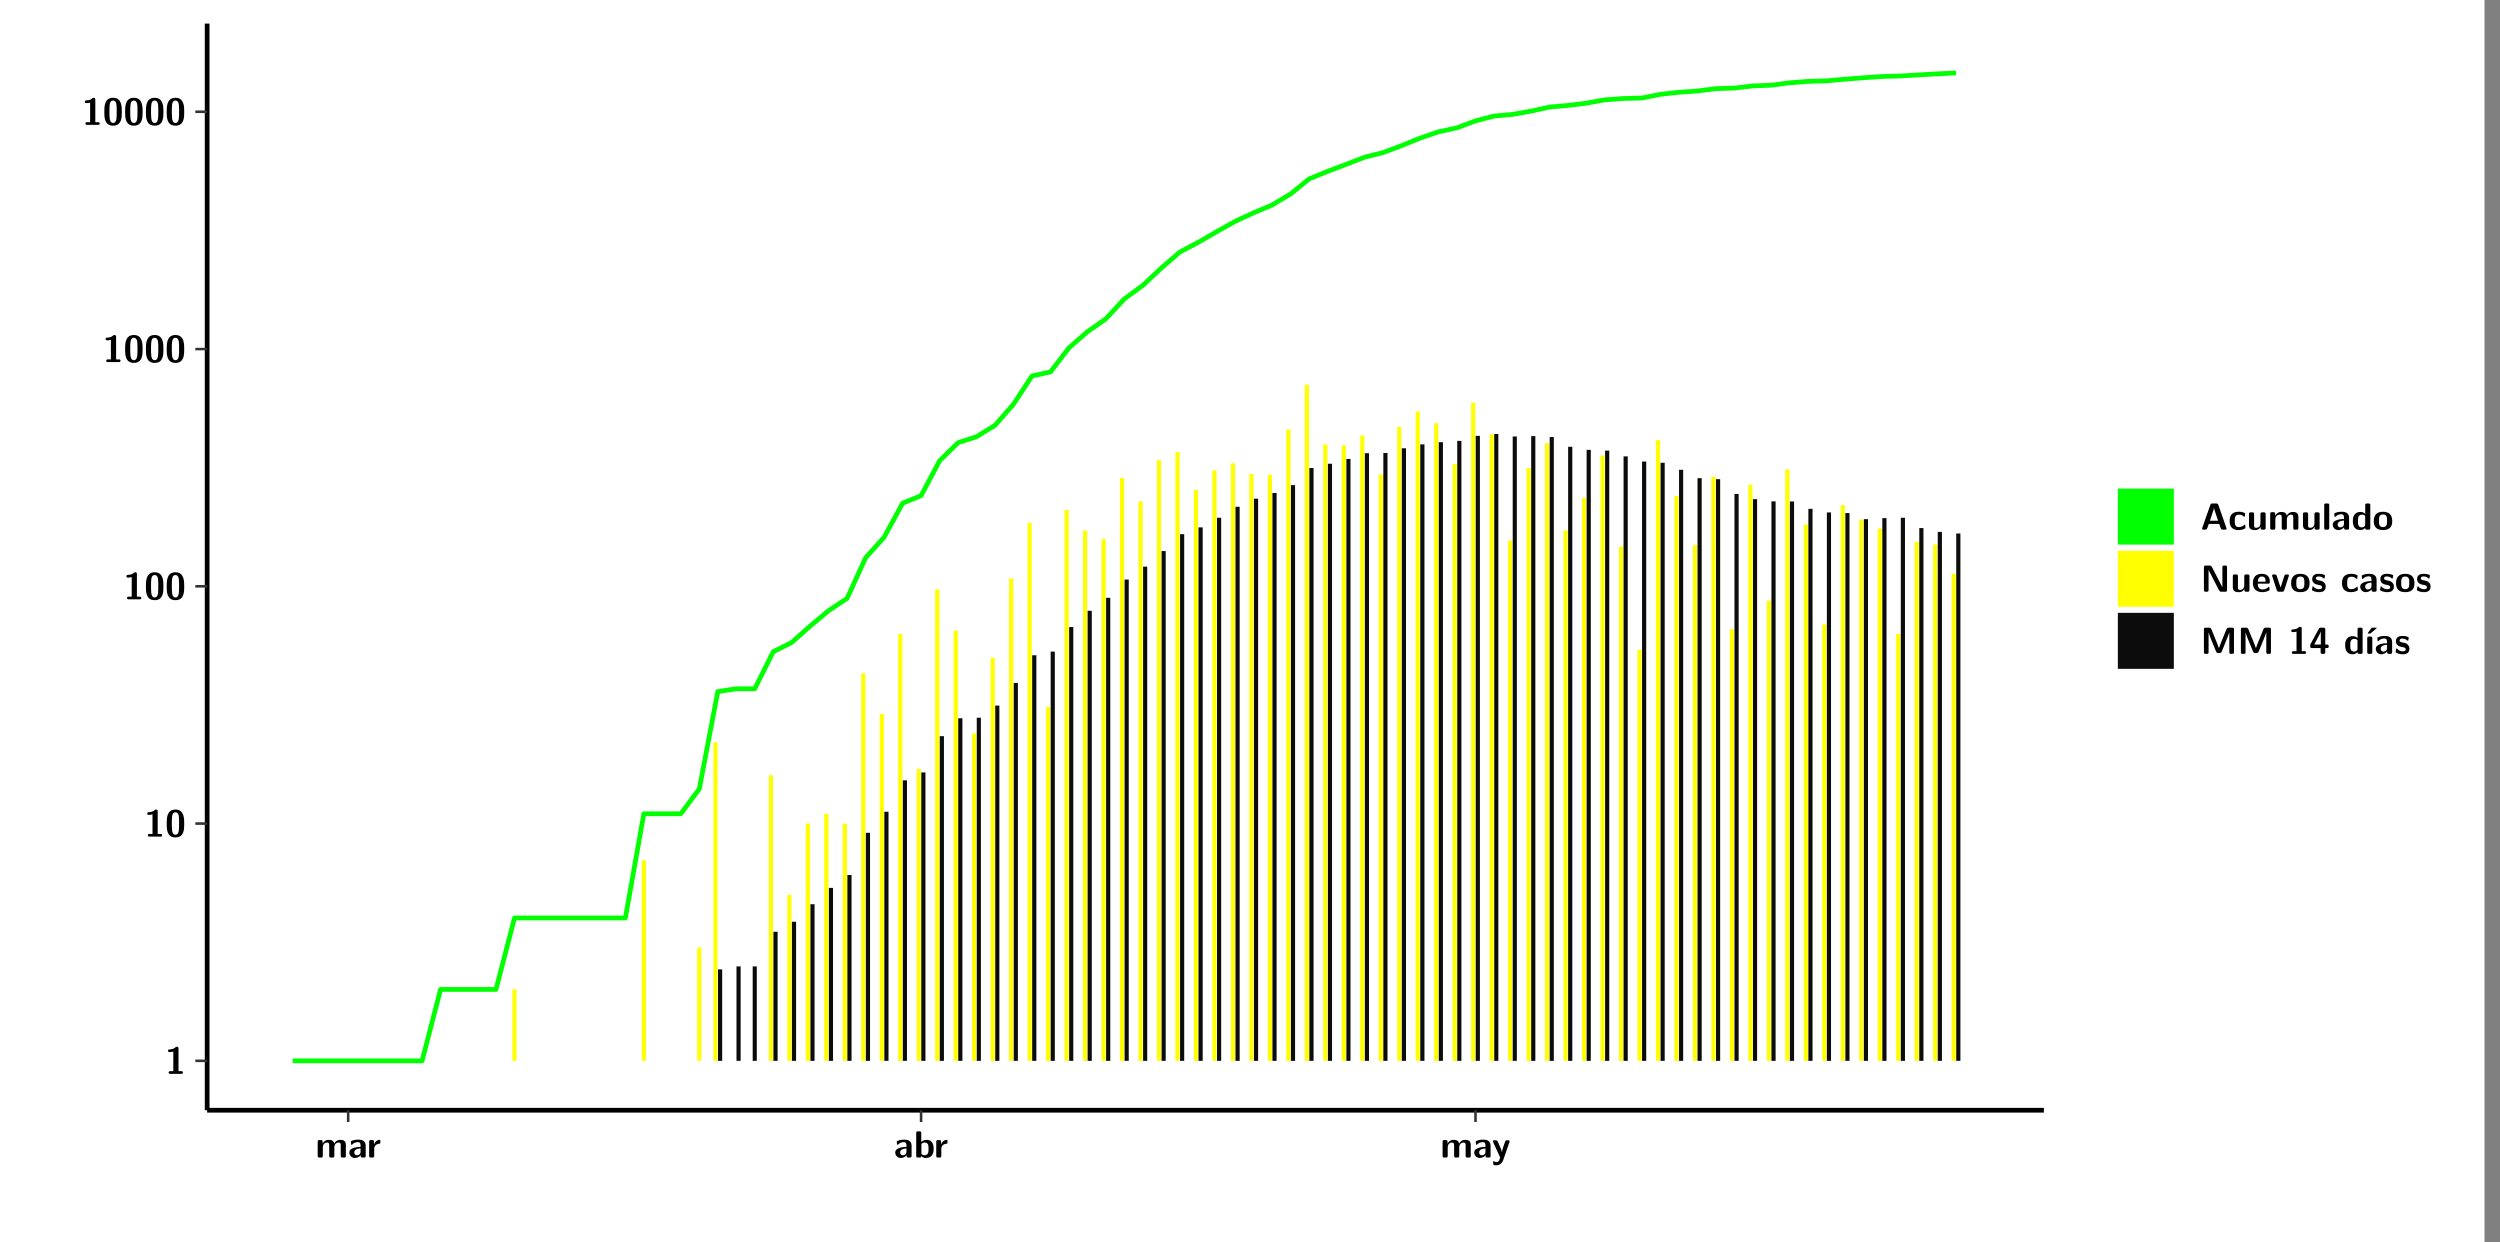 <?xml version="1.0" encoding="UTF-8"?>
<svg xmlns="http://www.w3.org/2000/svg" xmlns:xlink="http://www.w3.org/1999/xlink" width="579.653pt" height="288pt" viewBox="0 0 579.653 288" version="1.1">
<rect x="0" y="0" width="579.653" height="288" fill="#808080" stroke="none"/>
<defs>
<g>
<symbol overflow="visible" id="glyph0-0">
<path style="stroke:none;" d=""/>
</symbol>
<symbol overflow="visible" id="glyph0-1">
<path style="stroke:none;" d="M 3.109 -5.859 C 3.109 -6.016 3.109 -6.281 2.719 -6.281 C 2.547 -6.281 2.516 -6.266 2.406 -6.156 C 2.25 -6.016 1.922 -5.688 1.047 -5.672 C 0.891 -5.672 0.672 -5.609 0.672 -5.359 C 0.672 -5.047 0.969 -5.047 1.094 -5.047 C 1.344 -5.047 1.656 -5.078 1.906 -5.156 L 1.906 -0.625 L 1.234 -0.625 C 1.109 -0.625 0.812 -0.625 0.812 -0.312 C 0.812 0 1.109 0 1.234 0 L 3.719 0 C 3.828 0 4.141 0 4.141 -0.312 C 4.141 -0.625 3.828 -0.625 3.719 -0.625 L 3.109 -0.625 Z M 3.109 -5.859 "/>
</symbol>
<symbol overflow="visible" id="glyph0-2">
<path style="stroke:none;" d="M 4.438 -3 C 4.438 -4.203 4.438 -6.281 2.406 -6.281 C 0.375 -6.281 0.375 -4.219 0.375 -3 C 0.375 -1.812 0.375 0.188 2.406 0.188 C 4.438 0.188 4.438 -1.781 4.438 -3 Z M 2.406 -0.438 C 1.75 -0.438 1.656 -1.25 1.625 -1.484 C 1.562 -1.953 1.562 -2.766 1.562 -3.125 C 1.562 -3.641 1.562 -4.203 1.625 -4.641 C 1.641 -4.875 1.734 -5.641 2.406 -5.641 C 3.047 -5.641 3.156 -4.906 3.188 -4.734 C 3.25 -4.281 3.25 -3.594 3.25 -3.125 C 3.25 -2.625 3.25 -1.953 3.188 -1.469 C 3.156 -1.234 3.062 -0.438 2.406 -0.438 Z M 2.406 -0.438 "/>
</symbol>
<symbol overflow="visible" id="glyph0-3">
<path style="stroke:none;" d="M 7.062 -2.844 C 7.062 -3.75 6.672 -4.109 5.781 -4.109 C 5.156 -4.109 4.688 -3.828 4.359 -3.25 C 4.219 -4.078 3.484 -4.109 3.109 -4.109 C 2.938 -4.109 2.578 -4.109 2.188 -3.828 C 1.906 -3.625 1.734 -3.344 1.672 -3.203 L 1.672 -3.641 C 1.672 -3.922 1.609 -4.062 1.25 -4.062 L 0.953 -4.062 C 0.625 -4.062 0.531 -3.969 0.531 -3.641 L 0.531 -0.422 C 0.531 -0.109 0.625 0 0.953 0 L 1.297 0 C 1.625 0 1.719 -0.109 1.719 -0.422 L 1.719 -2.359 C 1.719 -3.141 2.25 -3.484 2.688 -3.484 C 3.109 -3.484 3.203 -3.297 3.203 -2.828 L 3.203 -0.422 C 3.203 -0.109 3.297 0 3.625 0 L 3.969 0 C 4.297 0 4.391 -0.109 4.391 -0.422 L 4.391 -2.359 C 4.391 -3.141 4.922 -3.484 5.359 -3.484 C 5.781 -3.484 5.875 -3.297 5.875 -2.828 L 5.875 -0.422 C 5.875 -0.109 5.969 0 6.297 0 L 6.641 0 C 6.984 0 7.062 -0.109 7.062 -0.422 Z M 7.062 -2.844 "/>
</symbol>
<symbol overflow="visible" id="glyph0-4">
<path style="stroke:none;" d="M 4.062 -2.766 C 4.062 -4.156 2.734 -4.156 2.297 -4.156 C 1.891 -4.156 1.453 -4.125 0.859 -3.891 C 0.672 -3.797 0.625 -3.781 0.625 -3.688 C 0.625 -3.625 0.688 -3.109 0.688 -3.047 C 0.703 -2.984 0.75 -2.938 0.812 -2.938 C 0.844 -2.938 0.875 -2.969 0.906 -3 C 1.281 -3.391 1.719 -3.578 2.266 -3.578 C 2.734 -3.578 2.875 -3.297 2.875 -2.781 L 2.875 -2.469 C 2.562 -2.469 0.266 -2.453 0.266 -1.172 C 0.266 -0.547 0.766 0.094 1.531 0.094 C 1.828 0.094 2.484 0.016 2.906 -0.594 L 2.906 -0.422 C 2.906 -0.141 2.969 0 3.328 0 L 3.641 0 C 3.984 0 4.062 -0.109 4.062 -0.422 Z M 2.875 -1.344 C 2.875 -0.531 2.047 -0.531 2.016 -0.531 C 1.641 -0.531 1.406 -0.844 1.406 -1.188 C 1.406 -2.047 2.625 -2.109 2.875 -2.109 Z M 2.875 -1.344 "/>
</symbol>
<symbol overflow="visible" id="glyph0-5">
<path style="stroke:none;" d="M 1.703 -2.016 C 1.703 -2.844 2.391 -3.188 2.938 -3.219 C 3.109 -3.234 3.125 -3.234 3.125 -3.469 L 3.125 -3.875 C 3.125 -4.047 3.125 -4.109 2.969 -4.109 C 2.719 -4.109 2.078 -4.031 1.672 -3.078 L 1.656 -3.078 L 1.656 -3.641 C 1.656 -3.922 1.594 -4.062 1.234 -4.062 L 0.953 -4.062 C 0.641 -4.062 0.531 -3.969 0.531 -3.641 L 0.531 -0.422 C 0.531 -0.109 0.625 0 0.953 0 L 1.281 0 C 1.609 0 1.703 -0.109 1.703 -0.422 Z M 1.703 -2.016 "/>
</symbol>
<symbol overflow="visible" id="glyph0-6">
<path style="stroke:none;" d="M 1.703 -5.656 C 1.703 -5.938 1.641 -6.078 1.281 -6.078 L 0.953 -6.078 C 0.641 -6.078 0.531 -5.984 0.531 -5.656 L 0.531 -0.422 C 0.531 -0.109 0.625 0 0.953 0 L 1.312 0 C 1.453 0 1.719 0 1.734 -0.344 C 2.125 0.094 2.578 0.094 2.719 0.094 C 4.578 0.094 4.578 -1.594 4.578 -2.031 C 4.578 -2.453 4.578 -4.109 2.938 -4.109 C 2.219 -4.109 1.781 -3.703 1.703 -3.625 Z M 1.734 -3.172 C 1.844 -3.281 2.109 -3.484 2.5 -3.484 C 3.391 -3.484 3.391 -2.672 3.391 -2.016 C 3.391 -1.375 3.391 -0.531 2.406 -0.531 C 2.047 -0.531 1.828 -0.75 1.734 -0.875 Z M 1.734 -3.172 "/>
</symbol>
<symbol overflow="visible" id="glyph0-7">
<path style="stroke:none;" d="M 4.109 -3.609 C 4.141 -3.719 4.141 -3.734 4.141 -3.781 C 4.141 -4.016 3.906 -4.016 3.797 -4.016 L 3.609 -4.016 C 3.469 -4.016 3.266 -4.016 3.141 -3.812 C 3.109 -3.766 2.406 -1.828 2.359 -1.25 L 2.344 -1.25 C 2.312 -1.672 1.953 -2.484 1.562 -3.328 C 1.328 -3.891 1.266 -4.016 0.828 -4.016 L 0.594 -4.016 C 0.469 -4.016 0.25 -4.016 0.25 -3.781 C 0.25 -3.75 0.281 -3.688 0.297 -3.641 L 1.953 0 C 1.891 0.188 1.859 0.281 1.828 0.375 C 1.734 0.656 1.578 1.047 1.109 1.047 C 0.812 1.047 0.609 0.922 0.516 0.875 C 0.469 0.844 0.453 0.828 0.422 0.828 C 0.391 0.828 0.312 0.859 0.312 0.969 C 0.312 1.031 0.375 1.641 0.391 1.672 C 0.469 1.781 0.953 1.797 1.094 1.797 C 2.172 1.797 2.609 0.766 2.672 0.547 Z M 4.109 -3.609 "/>
</symbol>
<symbol overflow="visible" id="glyph0-8">
<path style="stroke:none;" d="M 4.156 -5.703 C 4.031 -6.078 3.766 -6.078 3.594 -6.078 L 2.828 -6.078 C 2.641 -6.078 2.391 -6.078 2.266 -5.703 L 0.406 -0.406 C 0.375 -0.297 0.375 -0.281 0.375 -0.234 C 0.375 0 0.594 0 0.703 0 L 1.031 0 C 1.188 0 1.453 0 1.578 -0.344 L 1.922 -1.328 L 4.344 -1.328 L 4.641 -0.484 C 4.75 -0.172 4.812 0 5.234 0 L 5.703 0 C 5.828 0 6.047 0 6.047 -0.234 C 6.047 -0.281 6.047 -0.297 6 -0.406 Z M 2.812 -3.938 C 2.938 -4.328 3.062 -4.656 3.125 -4.969 L 3.141 -4.969 C 3.188 -4.766 3.188 -4.75 3.25 -4.547 L 4.078 -2.078 L 2.188 -2.078 Z M 2.812 -3.938 "/>
</symbol>
<symbol overflow="visible" id="glyph0-9">
<path style="stroke:none;" d="M 4 -0.438 C 4 -0.531 3.969 -0.938 3.953 -1.047 C 3.953 -1.078 3.938 -1.172 3.844 -1.172 C 3.812 -1.172 3.797 -1.172 3.703 -1.078 C 3.562 -0.953 3.141 -0.594 2.422 -0.594 C 1.516 -0.594 1.516 -1.469 1.516 -2.031 C 1.516 -2.75 1.562 -3.484 2.453 -3.484 C 3.031 -3.484 3.266 -3.344 3.578 -3.078 C 3.688 -2.984 3.703 -2.984 3.734 -2.984 C 3.828 -2.984 3.844 -3.062 3.844 -3.094 C 3.859 -3.172 3.953 -3.656 3.953 -3.703 C 3.953 -3.781 3.891 -3.812 3.75 -3.891 C 3.328 -4.078 3.062 -4.156 2.453 -4.156 C 1.141 -4.156 0.328 -3.547 0.328 -2.016 C 0.328 -0.562 1.078 0.094 2.406 0.094 C 2.641 0.094 3.172 0.094 3.75 -0.203 C 4 -0.344 4 -0.344 4 -0.438 Z M 4 -0.438 "/>
</symbol>
<symbol overflow="visible" id="glyph0-10">
<path style="stroke:none;" d="M 4.391 -3.594 C 4.391 -3.875 4.328 -4.016 3.969 -4.016 L 3.609 -4.016 C 3.281 -4.016 3.188 -3.906 3.188 -3.594 L 3.188 -1.516 C 3.188 -0.938 2.891 -0.438 2.266 -0.438 C 1.766 -0.438 1.719 -0.562 1.719 -1.031 L 1.719 -3.594 C 1.719 -3.875 1.656 -4.016 1.297 -4.016 L 0.953 -4.016 C 0.625 -4.016 0.531 -3.922 0.531 -3.594 L 0.531 -1.109 C 0.531 -0.172 1.031 0.094 1.953 0.094 C 2.188 0.094 2.812 0.094 3.219 -0.656 L 3.219 -0.422 C 3.219 -0.141 3.281 0 3.641 0 L 3.969 0 C 4.297 0 4.391 -0.109 4.391 -0.422 Z M 4.391 -3.594 "/>
</symbol>
<symbol overflow="visible" id="glyph0-11">
<path style="stroke:none;" d="M 1.703 -5.656 C 1.703 -5.938 1.641 -6.078 1.281 -6.078 L 0.953 -6.078 C 0.641 -6.078 0.531 -5.984 0.531 -5.656 L 0.531 -0.422 C 0.531 -0.109 0.625 0 0.953 0 L 1.281 0 C 1.609 0 1.703 -0.109 1.703 -0.422 Z M 1.703 -5.656 "/>
</symbol>
<symbol overflow="visible" id="glyph0-12">
<path style="stroke:none;" d="M 4.375 -5.656 C 4.375 -5.938 4.312 -6.078 3.953 -6.078 L 3.625 -6.078 C 3.297 -6.078 3.203 -5.969 3.203 -5.656 L 3.203 -3.672 C 2.812 -4.047 2.375 -4.109 2.109 -4.109 C 0.328 -4.109 0.328 -2.422 0.328 -2 C 0.328 -1.594 0.328 0.094 2.062 0.094 C 2.422 0.094 2.812 -0.016 3.188 -0.406 C 3.188 -0.094 3.297 0 3.609 0 L 3.953 0 C 4.281 0 4.375 -0.109 4.375 -0.422 Z M 3.188 -1.094 C 3.188 -0.953 3.188 -0.875 2.922 -0.688 C 2.703 -0.547 2.5 -0.531 2.406 -0.531 C 1.516 -0.531 1.516 -1.344 1.516 -2 C 1.516 -2.656 1.516 -3.484 2.5 -3.484 C 2.75 -3.484 2.984 -3.391 3.188 -3.203 Z M 3.188 -1.094 "/>
</symbol>
<symbol overflow="visible" id="glyph0-13">
<path style="stroke:none;" d="M 4.547 -1.969 C 4.547 -3.406 3.844 -4.156 2.406 -4.156 C 0.953 -4.156 0.266 -3.391 0.266 -1.969 C 0.266 -0.547 1.031 0.094 2.406 0.094 C 3.781 0.094 4.547 -0.531 4.547 -1.969 Z M 2.406 -0.594 C 1.469 -0.594 1.469 -1.375 1.469 -2.078 C 1.469 -2.75 1.469 -3.531 2.406 -3.531 C 3.344 -3.531 3.344 -2.766 3.344 -2.078 C 3.344 -1.391 3.344 -0.594 2.406 -0.594 Z M 2.406 -0.594 "/>
</symbol>
<symbol overflow="visible" id="glyph0-14">
<path style="stroke:none;" d="M 2.656 -5.734 C 2.469 -6.078 2.203 -6.078 2.031 -6.078 L 1.219 -6.078 C 0.906 -6.078 0.797 -5.984 0.797 -5.656 L 0.797 -0.422 C 0.797 -0.109 0.891 0 1.219 0 L 1.453 0 C 1.781 0 1.875 -0.109 1.875 -0.422 L 1.875 -5.016 L 1.891 -5.016 L 4.297 -0.344 C 4.484 0 4.75 0 4.922 0 L 5.734 0 C 6.062 0 6.156 -0.109 6.156 -0.422 L 6.156 -5.656 C 6.156 -5.938 6.094 -6.078 5.734 -6.078 L 5.5 -6.078 C 5.156 -6.078 5.078 -5.969 5.078 -5.656 L 5.078 -1.062 L 5.062 -1.062 Z M 2.656 -5.734 "/>
</symbol>
<symbol overflow="visible" id="glyph0-15">
<path style="stroke:none;" d="M 3.781 -1.875 C 3.984 -1.875 4.203 -1.891 4.203 -2.281 C 4.203 -3.406 3.672 -4.156 2.359 -4.156 C 0.969 -4.156 0.266 -3.375 0.266 -2.047 C 0.266 -0.609 1.109 0.094 2.484 0.094 C 2.812 0.094 3.312 0.047 3.891 -0.234 C 4.078 -0.328 4.141 -0.359 4.141 -0.469 C 4.141 -0.531 4.125 -0.781 4.109 -0.844 C 4.078 -1.125 4.062 -1.125 3.984 -1.125 C 3.953 -1.125 3.938 -1.125 3.844 -1.047 C 3.328 -0.594 2.797 -0.531 2.516 -0.531 C 1.531 -0.531 1.422 -1.312 1.391 -1.875 Z M 1.406 -2.344 C 1.422 -2.875 1.609 -3.531 2.359 -3.531 C 3.062 -3.531 3.203 -3.031 3.219 -2.344 Z M 1.406 -2.344 "/>
</symbol>
<symbol overflow="visible" id="glyph0-16">
<path style="stroke:none;" d="M 4.109 -3.609 C 4.141 -3.719 4.141 -3.75 4.141 -3.766 C 4.141 -4.016 3.922 -4.016 3.797 -4.016 L 3.609 -4.016 C 3.25 -4.016 3.141 -3.891 3.062 -3.641 L 2.203 -0.984 L 1.328 -3.641 C 1.266 -3.828 1.203 -4.016 0.781 -4.016 L 0.578 -4.016 C 0.453 -4.016 0.234 -4.016 0.234 -3.766 C 0.234 -3.75 0.234 -3.719 0.266 -3.609 L 1.312 -0.375 C 1.438 0 1.703 0 1.859 0 L 2.5 0 C 2.672 0 2.938 0 3.062 -0.375 Z M 4.109 -3.609 "/>
</symbol>
<symbol overflow="visible" id="glyph0-17">
<path style="stroke:none;" d="M 3.469 -1.234 C 3.469 -1.734 3.203 -2.031 3.047 -2.172 C 2.703 -2.484 2.391 -2.547 2.031 -2.609 C 1.547 -2.703 1.188 -2.766 1.188 -3.109 C 1.188 -3.469 1.484 -3.547 1.828 -3.547 C 2.406 -3.547 2.719 -3.328 2.953 -3.125 C 3.047 -3.047 3.062 -3.047 3.094 -3.047 C 3.188 -3.047 3.203 -3.125 3.203 -3.156 C 3.219 -3.219 3.312 -3.719 3.312 -3.766 C 3.312 -3.906 2.844 -4.031 2.75 -4.062 C 2.406 -4.156 2.125 -4.156 1.891 -4.156 C 1.5 -4.156 0.328 -4.156 0.328 -2.906 C 0.328 -2.484 0.516 -2.219 0.75 -2 C 1.062 -1.734 1.406 -1.672 1.906 -1.562 C 2.156 -1.531 2.609 -1.453 2.609 -1.062 C 2.609 -0.656 2.266 -0.594 1.922 -0.594 C 1.531 -0.594 1.047 -0.703 0.625 -1.188 C 0.594 -1.234 0.562 -1.266 0.516 -1.266 C 0.422 -1.266 0.406 -1.188 0.391 -1.125 C 0.375 -1.016 0.266 -0.516 0.266 -0.422 C 0.266 -0.266 0.922 -0.062 0.922 -0.047 C 1.406 0.094 1.766 0.094 1.922 0.094 C 2.359 0.094 3.469 0.062 3.469 -1.234 Z M 3.469 -1.234 "/>
</symbol>
<symbol overflow="visible" id="glyph0-18">
<path style="stroke:none;" d="M 4.859 -2.859 C 4.688 -2.422 4.359 -1.609 4.281 -1.312 C 4.203 -1.625 3.844 -2.484 3.656 -2.953 L 2.531 -5.719 C 2.391 -6.078 2.109 -6.078 1.953 -6.078 L 1.219 -6.078 C 0.906 -6.078 0.797 -5.984 0.797 -5.656 L 0.797 -0.422 C 0.797 -0.109 0.891 0 1.219 0 L 1.453 0 C 1.781 0 1.875 -0.109 1.875 -0.422 L 1.875 -4.953 L 1.891 -4.953 C 1.984 -4.562 2.375 -3.578 2.578 -3.062 L 3.609 -0.562 C 3.766 -0.188 3.969 -0.188 4.266 -0.188 C 4.562 -0.188 4.781 -0.188 4.938 -0.562 L 6.062 -3.328 C 6.141 -3.531 6.625 -4.719 6.672 -4.953 L 6.688 -4.953 L 6.688 -0.422 C 6.688 -0.141 6.75 0 7.109 0 L 7.344 0 C 7.672 0 7.766 -0.109 7.766 -0.422 L 7.766 -5.656 C 7.766 -5.938 7.703 -6.078 7.344 -6.078 L 6.609 -6.078 C 6.391 -6.078 6.172 -6.062 6.016 -5.703 Z M 4.859 -2.859 "/>
</symbol>
<symbol overflow="visible" id="glyph0-19">
<path style="stroke:none;" d="M 0.344 -2.297 C 0.266 -2.172 0.266 -2.141 0.266 -1.984 L 0.266 -1.766 C 0.266 -1.484 0.328 -1.344 0.688 -1.344 L 2.672 -1.344 L 2.672 -0.422 C 2.672 -0.141 2.719 0 3.078 0 L 3.328 0 C 3.656 0 3.75 -0.109 3.75 -0.422 L 3.75 -1.344 L 4.125 -1.344 C 4.391 -1.344 4.547 -1.406 4.547 -1.75 C 4.547 -2.078 4.422 -2.172 4.125 -2.172 L 3.75 -2.172 L 3.75 -5.656 C 3.75 -5.984 3.656 -6.078 3.328 -6.078 L 2.688 -6.078 C 2.531 -6.078 2.391 -6.078 2.281 -5.875 Z M 1.188 -2.172 C 2.578 -4.75 2.672 -5.016 2.703 -5.156 L 2.719 -5.156 L 2.719 -2.172 Z M 1.188 -2.172 "/>
</symbol>
<symbol overflow="visible" id="glyph0-20">
<path style="stroke:none;" d="M 3.906 -5.844 C 3.953 -5.875 4 -5.922 4 -5.969 C 4 -6.078 3.906 -6.078 3.766 -6.078 L 3.047 -6.078 C 2.875 -6.078 2.859 -6.078 2.781 -5.984 L 2.031 -4.953 C 1.953 -4.859 1.953 -4.844 1.953 -4.828 C 1.953 -4.703 2.047 -4.703 2.188 -4.703 L 2.516 -4.703 Z M 3.906 -5.844 "/>
</symbol>
<symbol overflow="visible" id="glyph0-21">
<path style="stroke:none;" d="M 1.703 -3.594 C 1.703 -3.875 1.641 -4.016 1.281 -4.016 L 0.953 -4.016 C 0.641 -4.016 0.531 -3.922 0.531 -3.594 L 0.531 -0.422 C 0.531 -0.109 0.625 0 0.953 0 L 1.281 0 C 1.609 0 1.703 -0.109 1.703 -0.422 Z M 1.703 -3.594 "/>
</symbol>
</g>
<clipPath id="clip1">
  <path d="M 0 0 L 576.008 0 L 576.008 288 L 0 288 Z M 0 0 "/>
</clipPath>
<clipPath id="clip2">
  <path d="M 48.031 5.477 L 473.898 5.477 L 473.898 257.414 L 48.031 257.414 Z M 48.031 5.477 "/>
</clipPath>
</defs>
<g id="surface1">
<g clip-path="url(#clip1)" clip-rule="nonzero">
<path style="fill-rule:nonzero;fill:rgb(100%,100%,100%);fill-opacity:1;stroke-width:0.598;stroke-linecap:round;stroke-linejoin:round;stroke:rgb(100%,100%,100%);stroke-opacity:1;stroke-miterlimit:10;" d="M 0 0 L 0 288.004 L 576.008 288.004 L 576.008 0 Z M 0 0 " transform="matrix(1,0,0,-1,0,288)"/>
</g>
<g clip-path="url(#clip2)" clip-rule="nonzero">
<path style=" stroke:none;fill-rule:nonzero;fill:rgb(100%,100%,100%);fill-opacity:1;" d="M 48.031 257.414 L 48.031 5.477 L 473.898 5.477 L 473.898 257.414 Z M 48.031 257.414 "/>
</g>
<path style=" stroke:none;fill-rule:nonzero;fill:rgb(100%,100%,0%);fill-opacity:1;" d="M 118.805 245.969 L 118.805 229.41 L 119.773 229.41 L 119.773 245.969 Z M 118.805 245.969 "/>
<path style=" stroke:none;fill-rule:nonzero;fill:rgb(100%,100%,0%);fill-opacity:1;" d="M 148.805 245.969 L 148.805 199.473 L 149.77 199.473 L 149.77 245.969 Z M 148.805 245.969 "/>
<path style=" stroke:none;fill-rule:nonzero;fill:rgb(100%,100%,0%);fill-opacity:1;" d="M 161.656 245.969 L 161.656 219.715 L 162.621 219.715 L 162.621 245.969 Z M 161.656 245.969 "/>
<path style=" stroke:none;fill-rule:nonzero;fill:rgb(100%,100%,0%);fill-opacity:1;" d="M 165.41 245.969 L 165.41 172.113 L 166.367 172.113 L 166.367 245.969 Z M 165.41 245.969 "/>
<path style=" stroke:none;fill-rule:nonzero;fill:rgb(4.999%,4.999%,4.999%);fill-opacity:1;" d="M 166.477 245.969 L 166.477 224.766 L 167.445 224.766 L 167.445 245.969 Z M 166.477 245.969 "/>
<path style=" stroke:none;fill-rule:nonzero;fill:rgb(4.999%,4.999%,4.999%);fill-opacity:1;" d="M 170.762 245.969 L 170.762 224.07 L 171.727 224.07 L 171.727 245.969 Z M 170.762 245.969 "/>
<path style=" stroke:none;fill-rule:nonzero;fill:rgb(4.999%,4.999%,4.999%);fill-opacity:1;" d="M 174.52 245.969 L 174.52 224.07 L 175.473 224.07 L 175.473 245.969 Z M 174.52 245.969 "/>
<path style=" stroke:none;fill-rule:nonzero;fill:rgb(100%,100%,0%);fill-opacity:1;" d="M 178.266 245.969 L 178.266 179.727 L 179.23 179.727 L 179.23 245.969 Z M 178.266 245.969 "/>
<path style=" stroke:none;fill-rule:nonzero;fill:rgb(4.999%,4.999%,4.999%);fill-opacity:1;" d="M 179.328 245.969 L 179.328 216.039 L 180.297 216.039 L 180.297 245.969 Z M 179.328 245.969 "/>
<path style=" stroke:none;fill-rule:nonzero;fill:rgb(100%,100%,0%);fill-opacity:1;" d="M 182.547 245.969 L 182.547 207.512 L 183.516 207.512 L 183.516 245.969 Z M 182.547 245.969 "/>
<path style=" stroke:none;fill-rule:nonzero;fill:rgb(4.999%,4.999%,4.999%);fill-opacity:1;" d="M 183.613 245.969 L 183.613 213.719 L 184.582 213.719 L 184.582 245.969 Z M 183.613 245.969 "/>
<path style=" stroke:none;fill-rule:nonzero;fill:rgb(100%,100%,0%);fill-opacity:1;" d="M 186.832 245.969 L 186.832 190.953 L 187.797 190.953 L 187.797 245.969 Z M 186.832 245.969 "/>
<path style=" stroke:none;fill-rule:nonzero;fill:rgb(4.999%,4.999%,4.999%);fill-opacity:1;" d="M 187.906 245.969 L 187.906 209.652 L 188.863 209.652 L 188.863 245.969 Z M 187.906 245.969 "/>
<path style=" stroke:none;fill-rule:nonzero;fill:rgb(100%,100%,0%);fill-opacity:1;" d="M 191.117 245.969 L 191.117 188.68 L 192.082 188.68 L 192.082 245.969 Z M 191.117 245.969 "/>
<path style=" stroke:none;fill-rule:nonzero;fill:rgb(4.999%,4.999%,4.999%);fill-opacity:1;" d="M 192.191 245.969 L 192.191 205.867 L 193.148 205.867 L 193.148 245.969 Z M 192.191 245.969 "/>
<path style=" stroke:none;fill-rule:nonzero;fill:rgb(100%,100%,0%);fill-opacity:1;" d="M 195.398 245.969 L 195.398 190.953 L 196.367 190.953 L 196.367 245.969 Z M 195.398 245.969 "/>
<path style=" stroke:none;fill-rule:nonzero;fill:rgb(4.999%,4.999%,4.999%);fill-opacity:1;" d="M 196.477 245.969 L 196.477 202.879 L 197.441 202.879 L 197.441 245.969 Z M 196.477 245.969 "/>
<path style=" stroke:none;fill-rule:nonzero;fill:rgb(100%,100%,0%);fill-opacity:1;" d="M 199.684 245.969 L 199.684 156.102 L 200.648 156.102 L 200.648 245.969 Z M 199.684 245.969 "/>
<path style=" stroke:none;fill-rule:nonzero;fill:rgb(4.999%,4.999%,4.999%);fill-opacity:1;" d="M 200.758 245.969 L 200.758 193.094 L 201.727 193.094 L 201.727 245.969 Z M 200.758 245.969 "/>
<path style=" stroke:none;fill-rule:nonzero;fill:rgb(100%,100%,0%);fill-opacity:1;" d="M 203.977 245.969 L 203.977 165.52 L 204.934 165.52 L 204.934 245.969 Z M 203.977 245.969 "/>
<path style=" stroke:none;fill-rule:nonzero;fill:rgb(4.999%,4.999%,4.999%);fill-opacity:1;" d="M 205.043 245.969 L 205.043 188.215 L 206.012 188.215 L 206.012 245.969 Z M 205.043 245.969 "/>
<path style=" stroke:none;fill-rule:nonzero;fill:rgb(100%,100%,0%);fill-opacity:1;" d="M 208.262 245.969 L 208.262 146.977 L 209.219 146.977 L 209.219 245.969 Z M 208.262 245.969 "/>
<path style=" stroke:none;fill-rule:nonzero;fill:rgb(4.999%,4.999%,4.999%);fill-opacity:1;" d="M 209.328 245.969 L 209.328 180.93 L 210.293 180.93 L 210.293 245.969 Z M 209.328 245.969 "/>
<path style=" stroke:none;fill-rule:nonzero;fill:rgb(100%,100%,0%);fill-opacity:1;" d="M 212.547 245.969 L 212.547 178.281 L 213.504 178.281 L 213.504 245.969 Z M 212.547 245.969 "/>
<path style=" stroke:none;fill-rule:nonzero;fill:rgb(4.999%,4.999%,4.999%);fill-opacity:1;" d="M 213.613 245.969 L 213.613 179.098 L 214.578 179.098 L 214.578 245.969 Z M 213.613 245.969 "/>
<path style=" stroke:none;fill-rule:nonzero;fill:rgb(100%,100%,0%);fill-opacity:1;" d="M 216.828 245.969 L 216.828 136.664 L 217.797 136.664 L 217.797 245.969 Z M 216.828 245.969 "/>
<path style=" stroke:none;fill-rule:nonzero;fill:rgb(4.999%,4.999%,4.999%);fill-opacity:1;" d="M 217.895 245.969 L 217.895 170.688 L 218.863 170.688 L 218.863 245.969 Z M 217.895 245.969 "/>
<path style=" stroke:none;fill-rule:nonzero;fill:rgb(100%,100%,0%);fill-opacity:1;" d="M 221.113 245.969 L 221.113 146.23 L 222.078 146.23 L 222.078 245.969 Z M 221.113 245.969 "/>
<path style=" stroke:none;fill-rule:nonzero;fill:rgb(4.999%,4.999%,4.999%);fill-opacity:1;" d="M 222.18 245.969 L 222.18 166.535 L 223.145 166.535 L 223.145 245.969 Z M 222.18 245.969 "/>
<path style=" stroke:none;fill-rule:nonzero;fill:rgb(100%,100%,0%);fill-opacity:1;" d="M 225.398 245.969 L 225.398 170.039 L 226.363 170.039 L 226.363 245.969 Z M 225.398 245.969 "/>
<path style=" stroke:none;fill-rule:nonzero;fill:rgb(4.999%,4.999%,4.999%);fill-opacity:1;" d="M 226.473 245.969 L 226.473 166.414 L 227.43 166.414 L 227.43 245.969 Z M 226.473 245.969 "/>
<path style=" stroke:none;fill-rule:nonzero;fill:rgb(100%,100%,0%);fill-opacity:1;" d="M 229.684 245.969 L 229.684 152.508 L 230.648 152.508 L 230.648 245.969 Z M 229.684 245.969 "/>
<path style=" stroke:none;fill-rule:nonzero;fill:rgb(4.999%,4.999%,4.999%);fill-opacity:1;" d="M 230.758 245.969 L 230.758 163.594 L 231.715 163.594 L 231.715 245.969 Z M 230.758 245.969 "/>
<path style=" stroke:none;fill-rule:nonzero;fill:rgb(100%,100%,0%);fill-opacity:1;" d="M 233.965 245.969 L 233.965 134.105 L 234.934 134.105 L 234.934 245.969 Z M 233.965 245.969 "/>
<path style=" stroke:none;fill-rule:nonzero;fill:rgb(4.999%,4.999%,4.999%);fill-opacity:1;" d="M 235.043 245.969 L 235.043 158.355 L 236.008 158.355 L 236.008 245.969 Z M 235.043 245.969 "/>
<path style=" stroke:none;fill-rule:nonzero;fill:rgb(100%,100%,0%);fill-opacity:1;" d="M 238.25 245.969 L 238.25 121.242 L 239.215 121.242 L 239.215 245.969 Z M 238.25 245.969 "/>
<path style=" stroke:none;fill-rule:nonzero;fill:rgb(4.999%,4.999%,4.999%);fill-opacity:1;" d="M 239.324 245.969 L 239.324 151.93 L 240.293 151.93 L 240.293 245.969 Z M 239.324 245.969 "/>
<path style=" stroke:none;fill-rule:nonzero;fill:rgb(100%,100%,0%);fill-opacity:1;" d="M 242.535 245.969 L 242.535 163.922 L 243.5 163.922 L 243.5 245.969 Z M 242.535 245.969 "/>
<path style=" stroke:none;fill-rule:nonzero;fill:rgb(4.999%,4.999%,4.999%);fill-opacity:1;" d="M 243.609 245.969 L 243.609 151.082 L 244.574 151.082 L 244.574 245.969 Z M 243.609 245.969 "/>
<path style=" stroke:none;fill-rule:nonzero;fill:rgb(100%,100%,0%);fill-opacity:1;" d="M 246.828 245.969 L 246.828 118.215 L 247.785 118.215 L 247.785 245.969 Z M 246.828 245.969 "/>
<path style=" stroke:none;fill-rule:nonzero;fill:rgb(4.999%,4.999%,4.999%);fill-opacity:1;" d="M 247.895 245.969 L 247.895 145.383 L 248.859 145.383 L 248.859 245.969 Z M 247.895 245.969 "/>
<path style=" stroke:none;fill-rule:nonzero;fill:rgb(100%,100%,0%);fill-opacity:1;" d="M 251.113 245.969 L 251.113 122.988 L 252.066 122.988 L 252.066 245.969 Z M 251.113 245.969 "/>
<path style=" stroke:none;fill-rule:nonzero;fill:rgb(4.999%,4.999%,4.999%);fill-opacity:1;" d="M 252.176 245.969 L 252.176 141.617 L 253.145 141.617 L 253.145 245.969 Z M 252.176 245.969 "/>
<path style=" stroke:none;fill-rule:nonzero;fill:rgb(100%,100%,0%);fill-opacity:1;" d="M 255.395 245.969 L 255.395 125.008 L 256.363 125.008 L 256.363 245.969 Z M 255.395 245.969 "/>
<path style=" stroke:none;fill-rule:nonzero;fill:rgb(4.999%,4.999%,4.999%);fill-opacity:1;" d="M 256.461 245.969 L 256.461 138.609 L 257.43 138.609 L 257.43 245.969 Z M 256.461 245.969 "/>
<path style=" stroke:none;fill-rule:nonzero;fill:rgb(100%,100%,0%);fill-opacity:1;" d="M 259.68 245.969 L 259.68 110.832 L 260.645 110.832 L 260.645 245.969 Z M 259.68 245.969 "/>
<path style=" stroke:none;fill-rule:nonzero;fill:rgb(4.999%,4.999%,4.999%);fill-opacity:1;" d="M 260.746 245.969 L 260.746 134.375 L 261.711 134.375 L 261.711 245.969 Z M 260.746 245.969 "/>
<path style=" stroke:none;fill-rule:nonzero;fill:rgb(100%,100%,0%);fill-opacity:1;" d="M 263.965 245.969 L 263.965 116.25 L 264.93 116.25 L 264.93 245.969 Z M 263.965 245.969 "/>
<path style=" stroke:none;fill-rule:nonzero;fill:rgb(4.999%,4.999%,4.999%);fill-opacity:1;" d="M 265.039 245.969 L 265.039 131.387 L 265.996 131.387 L 265.996 245.969 Z M 265.039 245.969 "/>
<path style=" stroke:none;fill-rule:nonzero;fill:rgb(100%,100%,0%);fill-opacity:1;" d="M 268.246 245.969 L 268.246 106.707 L 269.215 106.707 L 269.215 245.969 Z M 268.246 245.969 "/>
<path style=" stroke:none;fill-rule:nonzero;fill:rgb(4.999%,4.999%,4.999%);fill-opacity:1;" d="M 269.324 245.969 L 269.324 127.77 L 270.281 127.77 L 270.281 245.969 Z M 269.324 245.969 "/>
<path style=" stroke:none;fill-rule:nonzero;fill:rgb(100%,100%,0%);fill-opacity:1;" d="M 272.531 245.969 L 272.531 104.816 L 273.496 104.816 L 273.496 245.969 Z M 272.531 245.969 "/>
<path style=" stroke:none;fill-rule:nonzero;fill:rgb(4.999%,4.999%,4.999%);fill-opacity:1;" d="M 273.609 245.969 L 273.609 123.852 L 274.574 123.852 L 274.574 245.969 Z M 273.609 245.969 "/>
<path style=" stroke:none;fill-rule:nonzero;fill:rgb(100%,100%,0%);fill-opacity:1;" d="M 276.816 245.969 L 276.816 113.582 L 277.781 113.582 L 277.781 245.969 Z M 276.816 245.969 "/>
<path style=" stroke:none;fill-rule:nonzero;fill:rgb(4.999%,4.999%,4.999%);fill-opacity:1;" d="M 277.891 245.969 L 277.891 122.281 L 278.859 122.281 L 278.859 245.969 Z M 277.891 245.969 "/>
<path style=" stroke:none;fill-rule:nonzero;fill:rgb(100%,100%,0%);fill-opacity:1;" d="M 281.098 245.969 L 281.098 109.07 L 282.066 109.07 L 282.066 245.969 Z M 281.098 245.969 "/>
<path style=" stroke:none;fill-rule:nonzero;fill:rgb(4.999%,4.999%,4.999%);fill-opacity:1;" d="M 282.176 245.969 L 282.176 120.047 L 283.141 120.047 L 283.141 245.969 Z M 282.176 245.969 "/>
<path style=" stroke:none;fill-rule:nonzero;fill:rgb(100%,100%,0%);fill-opacity:1;" d="M 285.395 245.969 L 285.395 107.414 L 286.352 107.414 L 286.352 245.969 Z M 285.395 245.969 "/>
<path style=" stroke:none;fill-rule:nonzero;fill:rgb(4.999%,4.999%,4.999%);fill-opacity:1;" d="M 286.461 245.969 L 286.461 117.508 L 287.426 117.508 L 287.426 245.969 Z M 286.461 245.969 "/>
<path style=" stroke:none;fill-rule:nonzero;fill:rgb(100%,100%,0%);fill-opacity:1;" d="M 289.676 245.969 L 289.676 109.855 L 290.633 109.855 L 290.633 245.969 Z M 289.676 245.969 "/>
<path style=" stroke:none;fill-rule:nonzero;fill:rgb(4.999%,4.999%,4.999%);fill-opacity:1;" d="M 290.742 245.969 L 290.742 115.625 L 291.711 115.625 L 291.711 245.969 Z M 290.742 245.969 "/>
<path style=" stroke:none;fill-rule:nonzero;fill:rgb(100%,100%,0%);fill-opacity:1;" d="M 293.961 245.969 L 293.961 110.094 L 294.93 110.094 L 294.93 245.969 Z M 293.961 245.969 "/>
<path style=" stroke:none;fill-rule:nonzero;fill:rgb(4.999%,4.999%,4.999%);fill-opacity:1;" d="M 295.027 245.969 L 295.027 114.301 L 295.992 114.301 L 295.992 245.969 Z M 295.027 245.969 "/>
<path style=" stroke:none;fill-rule:nonzero;fill:rgb(100%,100%,0%);fill-opacity:1;" d="M 298.246 245.969 L 298.246 99.586 L 299.211 99.586 L 299.211 245.969 Z M 298.246 245.969 "/>
<path style=" stroke:none;fill-rule:nonzero;fill:rgb(4.999%,4.999%,4.999%);fill-opacity:1;" d="M 299.312 245.969 L 299.312 112.484 L 300.277 112.484 L 300.277 245.969 Z M 299.312 245.969 "/>
<path style=" stroke:none;fill-rule:nonzero;fill:rgb(100%,100%,0%);fill-opacity:1;" d="M 302.531 245.969 L 302.531 89.184 L 303.496 89.184 L 303.496 245.969 Z M 302.531 245.969 "/>
<path style=" stroke:none;fill-rule:nonzero;fill:rgb(4.999%,4.999%,4.999%);fill-opacity:1;" d="M 303.594 245.969 L 303.594 108.512 L 304.562 108.512 L 304.562 245.969 Z M 303.594 245.969 "/>
<path style=" stroke:none;fill-rule:nonzero;fill:rgb(100%,100%,0%);fill-opacity:1;" d="M 306.812 245.969 L 306.812 103.062 L 307.781 103.062 L 307.781 245.969 Z M 306.812 245.969 "/>
<path style=" stroke:none;fill-rule:nonzero;fill:rgb(4.999%,4.999%,4.999%);fill-opacity:1;" d="M 307.891 245.969 L 307.891 107.523 L 308.848 107.523 L 308.848 245.969 Z M 307.891 245.969 "/>
<path style=" stroke:none;fill-rule:nonzero;fill:rgb(100%,100%,0%);fill-opacity:1;" d="M 311.098 245.969 L 311.098 103.301 L 312.062 103.301 L 312.062 245.969 Z M 311.098 245.969 "/>
<path style=" stroke:none;fill-rule:nonzero;fill:rgb(4.999%,4.999%,4.999%);fill-opacity:1;" d="M 312.172 245.969 L 312.172 106.41 L 313.129 106.41 L 313.129 245.969 Z M 312.172 245.969 "/>
<path style=" stroke:none;fill-rule:nonzero;fill:rgb(100%,100%,0%);fill-opacity:1;" d="M 315.383 245.969 L 315.383 100.98 L 316.348 100.98 L 316.348 245.969 Z M 315.383 245.969 "/>
<path style=" stroke:none;fill-rule:nonzero;fill:rgb(4.999%,4.999%,4.999%);fill-opacity:1;" d="M 316.457 245.969 L 316.457 105.082 L 317.422 105.082 L 317.422 245.969 Z M 316.457 245.969 "/>
<path style=" stroke:none;fill-rule:nonzero;fill:rgb(100%,100%,0%);fill-opacity:1;" d="M 319.664 245.969 L 319.664 110.016 L 320.633 110.016 L 320.633 245.969 Z M 319.664 245.969 "/>
<path style=" stroke:none;fill-rule:nonzero;fill:rgb(4.999%,4.999%,4.999%);fill-opacity:1;" d="M 320.742 245.969 L 320.742 105.035 L 321.707 105.035 L 321.707 245.969 Z M 320.742 245.969 "/>
<path style=" stroke:none;fill-rule:nonzero;fill:rgb(100%,100%,0%);fill-opacity:1;" d="M 323.961 245.969 L 323.961 99.016 L 324.914 99.016 L 324.914 245.969 Z M 323.961 245.969 "/>
<path style=" stroke:none;fill-rule:nonzero;fill:rgb(4.999%,4.999%,4.999%);fill-opacity:1;" d="M 325.023 245.969 L 325.023 103.938 L 325.992 103.938 L 325.992 245.969 Z M 325.023 245.969 "/>
<path style=" stroke:none;fill-rule:nonzero;fill:rgb(100%,100%,0%);fill-opacity:1;" d="M 328.242 245.969 L 328.242 95.391 L 329.199 95.391 L 329.199 245.969 Z M 328.242 245.969 "/>
<path style=" stroke:none;fill-rule:nonzero;fill:rgb(4.999%,4.999%,4.999%);fill-opacity:1;" d="M 329.309 245.969 L 329.309 103.031 L 330.277 103.031 L 330.277 245.969 Z M 329.309 245.969 "/>
<path style=" stroke:none;fill-rule:nonzero;fill:rgb(100%,100%,0%);fill-opacity:1;" d="M 332.527 245.969 L 332.527 98.121 L 333.484 98.121 L 333.484 245.969 Z M 332.527 245.969 "/>
<path style=" stroke:none;fill-rule:nonzero;fill:rgb(4.999%,4.999%,4.999%);fill-opacity:1;" d="M 333.594 245.969 L 333.594 102.523 L 334.559 102.523 L 334.559 245.969 Z M 333.594 245.969 "/>
<path style=" stroke:none;fill-rule:nonzero;fill:rgb(100%,100%,0%);fill-opacity:1;" d="M 336.812 245.969 L 336.812 107.562 L 337.777 107.562 L 337.777 245.969 Z M 336.812 245.969 "/>
<path style=" stroke:none;fill-rule:nonzero;fill:rgb(4.999%,4.999%,4.999%);fill-opacity:1;" d="M 337.879 245.969 L 337.879 102.223 L 338.844 102.223 L 338.844 245.969 Z M 337.879 245.969 "/>
<path style=" stroke:none;fill-rule:nonzero;fill:rgb(100%,100%,0%);fill-opacity:1;" d="M 341.094 245.969 L 341.094 93.336 L 342.062 93.336 L 342.062 245.969 Z M 341.094 245.969 "/>
<path style=" stroke:none;fill-rule:nonzero;fill:rgb(4.999%,4.999%,4.999%);fill-opacity:1;" d="M 342.16 245.969 L 342.16 101.059 L 343.129 101.059 L 343.129 245.969 Z M 342.16 245.969 "/>
<path style=" stroke:none;fill-rule:nonzero;fill:rgb(100%,100%,0%);fill-opacity:1;" d="M 345.379 245.969 L 345.379 100.711 L 346.344 100.711 L 346.344 245.969 Z M 345.379 245.969 "/>
<path style=" stroke:none;fill-rule:nonzero;fill:rgb(4.999%,4.999%,4.999%);fill-opacity:1;" d="M 346.457 245.969 L 346.457 100.629 L 347.41 100.629 L 347.41 245.969 Z M 346.457 245.969 "/>
<path style=" stroke:none;fill-rule:nonzero;fill:rgb(100%,100%,0%);fill-opacity:1;" d="M 349.664 245.969 L 349.664 125.316 L 350.629 125.316 L 350.629 245.969 Z M 349.664 245.969 "/>
<path style=" stroke:none;fill-rule:nonzero;fill:rgb(4.999%,4.999%,4.999%);fill-opacity:1;" d="M 350.738 245.969 L 350.738 101.199 L 351.695 101.199 L 351.695 245.969 Z M 350.738 245.969 "/>
<path style=" stroke:none;fill-rule:nonzero;fill:rgb(100%,100%,0%);fill-opacity:1;" d="M 353.949 245.969 L 353.949 108.531 L 354.914 108.531 L 354.914 245.969 Z M 353.949 245.969 "/>
<path style=" stroke:none;fill-rule:nonzero;fill:rgb(4.999%,4.999%,4.999%);fill-opacity:1;" d="M 355.023 245.969 L 355.023 101.117 L 355.988 101.117 L 355.988 245.969 Z M 355.023 245.969 "/>
<path style=" stroke:none;fill-rule:nonzero;fill:rgb(100%,100%,0%);fill-opacity:1;" d="M 358.23 245.969 L 358.23 102.762 L 359.199 102.762 L 359.199 245.969 Z M 358.23 245.969 "/>
<path style=" stroke:none;fill-rule:nonzero;fill:rgb(4.999%,4.999%,4.999%);fill-opacity:1;" d="M 359.309 245.969 L 359.309 101.336 L 360.273 101.336 L 360.273 245.969 Z M 359.309 245.969 "/>
<path style=" stroke:none;fill-rule:nonzero;fill:rgb(100%,100%,0%);fill-opacity:1;" d="M 362.516 245.969 L 362.516 122.988 L 363.48 122.988 L 363.48 245.969 Z M 362.516 245.969 "/>
<path style=" stroke:none;fill-rule:nonzero;fill:rgb(4.999%,4.999%,4.999%);fill-opacity:1;" d="M 363.59 245.969 L 363.59 103.59 L 364.559 103.59 L 364.559 245.969 Z M 363.59 245.969 "/>
<path style=" stroke:none;fill-rule:nonzero;fill:rgb(100%,100%,0%);fill-opacity:1;" d="M 366.809 245.969 L 366.809 115.426 L 367.766 115.426 L 367.766 245.969 Z M 366.809 245.969 "/>
<path style=" stroke:none;fill-rule:nonzero;fill:rgb(4.999%,4.999%,4.999%);fill-opacity:1;" d="M 367.875 245.969 L 367.875 104.305 L 368.84 104.305 L 368.84 245.969 Z M 367.875 245.969 "/>
<path style=" stroke:none;fill-rule:nonzero;fill:rgb(100%,100%,0%);fill-opacity:1;" d="M 371.094 245.969 L 371.094 105.602 L 372.051 105.602 L 372.051 245.969 Z M 371.094 245.969 "/>
<path style=" stroke:none;fill-rule:nonzero;fill:rgb(4.999%,4.999%,4.999%);fill-opacity:1;" d="M 372.16 245.969 L 372.16 104.477 L 373.125 104.477 L 373.125 245.969 Z M 372.16 245.969 "/>
<path style=" stroke:none;fill-rule:nonzero;fill:rgb(100%,100%,0%);fill-opacity:1;" d="M 375.379 245.969 L 375.379 126.742 L 376.344 126.742 L 376.344 245.969 Z M 375.379 245.969 "/>
<path style=" stroke:none;fill-rule:nonzero;fill:rgb(4.999%,4.999%,4.999%);fill-opacity:1;" d="M 376.441 245.969 L 376.441 105.812 L 377.41 105.812 L 377.41 245.969 Z M 376.441 245.969 "/>
<path style=" stroke:none;fill-rule:nonzero;fill:rgb(100%,100%,0%);fill-opacity:1;" d="M 379.66 245.969 L 379.66 150.664 L 380.629 150.664 L 380.629 245.969 Z M 379.66 245.969 "/>
<path style=" stroke:none;fill-rule:nonzero;fill:rgb(4.999%,4.999%,4.999%);fill-opacity:1;" d="M 380.727 245.969 L 380.727 107.016 L 381.695 107.016 L 381.695 245.969 Z M 380.727 245.969 "/>
<path style=" stroke:none;fill-rule:nonzero;fill:rgb(100%,100%,0%);fill-opacity:1;" d="M 383.945 245.969 L 383.945 102.055 L 384.91 102.055 L 384.91 245.969 Z M 383.945 245.969 "/>
<path style=" stroke:none;fill-rule:nonzero;fill:rgb(4.999%,4.999%,4.999%);fill-opacity:1;" d="M 385.02 245.969 L 385.02 107.297 L 385.977 107.297 L 385.977 245.969 Z M 385.02 245.969 "/>
<path style=" stroke:none;fill-rule:nonzero;fill:rgb(100%,100%,0%);fill-opacity:1;" d="M 388.23 245.969 L 388.23 115.027 L 389.195 115.027 L 389.195 245.969 Z M 388.23 245.969 "/>
<path style=" stroke:none;fill-rule:nonzero;fill:rgb(4.999%,4.999%,4.999%);fill-opacity:1;" d="M 389.305 245.969 L 389.305 108.93 L 390.262 108.93 L 390.262 245.969 Z M 389.305 245.969 "/>
<path style=" stroke:none;fill-rule:nonzero;fill:rgb(100%,100%,0%);fill-opacity:1;" d="M 392.512 245.969 L 392.512 126.414 L 393.48 126.414 L 393.48 245.969 Z M 392.512 245.969 "/>
<path style=" stroke:none;fill-rule:nonzero;fill:rgb(4.999%,4.999%,4.999%);fill-opacity:1;" d="M 393.59 245.969 L 393.59 110.863 L 394.555 110.863 L 394.555 245.969 Z M 393.59 245.969 "/>
<path style=" stroke:none;fill-rule:nonzero;fill:rgb(100%,100%,0%);fill-opacity:1;" d="M 396.797 245.969 L 396.797 110.582 L 397.762 110.582 L 397.762 245.969 Z M 396.797 245.969 "/>
<path style=" stroke:none;fill-rule:nonzero;fill:rgb(4.999%,4.999%,4.999%);fill-opacity:1;" d="M 397.875 245.969 L 397.875 111.102 L 398.84 111.102 L 398.84 245.969 Z M 397.875 245.969 "/>
<path style=" stroke:none;fill-rule:nonzero;fill:rgb(100%,100%,0%);fill-opacity:1;" d="M 401.082 245.969 L 401.082 145.871 L 402.047 145.871 L 402.047 245.969 Z M 401.082 245.969 "/>
<path style=" stroke:none;fill-rule:nonzero;fill:rgb(4.999%,4.999%,4.999%);fill-opacity:1;" d="M 402.156 245.969 L 402.156 114.527 L 403.125 114.527 L 403.125 245.969 Z M 402.156 245.969 "/>
<path style=" stroke:none;fill-rule:nonzero;fill:rgb(100%,100%,0%);fill-opacity:1;" d="M 405.375 245.969 L 405.375 112.387 L 406.332 112.387 L 406.332 245.969 Z M 405.375 245.969 "/>
<path style=" stroke:none;fill-rule:nonzero;fill:rgb(4.999%,4.999%,4.999%);fill-opacity:1;" d="M 406.441 245.969 L 406.441 115.734 L 407.406 115.734 L 407.406 245.969 Z M 406.441 245.969 "/>
<path style=" stroke:none;fill-rule:nonzero;fill:rgb(100%,100%,0%);fill-opacity:1;" d="M 409.66 245.969 L 409.66 139.266 L 410.617 139.266 L 410.617 245.969 Z M 409.66 245.969 "/>
<path style=" stroke:none;fill-rule:nonzero;fill:rgb(4.999%,4.999%,4.999%);fill-opacity:1;" d="M 410.727 245.969 L 410.727 116.242 L 411.691 116.242 L 411.691 245.969 Z M 410.727 245.969 "/>
<path style=" stroke:none;fill-rule:nonzero;fill:rgb(100%,100%,0%);fill-opacity:1;" d="M 413.941 245.969 L 413.941 108.84 L 414.91 108.84 L 414.91 245.969 Z M 413.941 245.969 "/>
<path style=" stroke:none;fill-rule:nonzero;fill:rgb(4.999%,4.999%,4.999%);fill-opacity:1;" d="M 415.008 245.969 L 415.008 116.273 L 415.977 116.273 L 415.977 245.969 Z M 415.008 245.969 "/>
<path style=" stroke:none;fill-rule:nonzero;fill:rgb(100%,100%,0%);fill-opacity:1;" d="M 418.227 245.969 L 418.227 121.633 L 419.195 121.633 L 419.195 245.969 Z M 418.227 245.969 "/>
<path style=" stroke:none;fill-rule:nonzero;fill:rgb(4.999%,4.999%,4.999%);fill-opacity:1;" d="M 419.293 245.969 L 419.293 117.977 L 420.258 117.977 L 420.258 245.969 Z M 419.293 245.969 "/>
<path style=" stroke:none;fill-rule:nonzero;fill:rgb(100%,100%,0%);fill-opacity:1;" d="M 422.512 245.969 L 422.512 144.805 L 423.477 144.805 L 423.477 245.969 Z M 422.512 245.969 "/>
<path style=" stroke:none;fill-rule:nonzero;fill:rgb(4.999%,4.999%,4.999%);fill-opacity:1;" d="M 423.578 245.969 L 423.578 118.812 L 424.543 118.812 L 424.543 245.969 Z M 423.578 245.969 "/>
<path style=" stroke:none;fill-rule:nonzero;fill:rgb(100%,100%,0%);fill-opacity:1;" d="M 426.797 245.969 L 426.797 117.109 L 427.762 117.109 L 427.762 245.969 Z M 426.797 245.969 "/>
<path style=" stroke:none;fill-rule:nonzero;fill:rgb(4.999%,4.999%,4.999%);fill-opacity:1;" d="M 427.871 245.969 L 427.871 118.953 L 428.828 118.953 L 428.828 245.969 Z M 427.871 245.969 "/>
<path style=" stroke:none;fill-rule:nonzero;fill:rgb(100%,100%,0%);fill-opacity:1;" d="M 431.078 245.969 L 431.078 120.484 L 432.047 120.484 L 432.047 245.969 Z M 431.078 245.969 "/>
<path style=" stroke:none;fill-rule:nonzero;fill:rgb(4.999%,4.999%,4.999%);fill-opacity:1;" d="M 432.156 245.969 L 432.156 120.375 L 433.113 120.375 L 433.113 245.969 Z M 432.156 245.969 "/>
<path style=" stroke:none;fill-rule:nonzero;fill:rgb(100%,100%,0%);fill-opacity:1;" d="M 435.363 245.969 L 435.363 122.566 L 436.328 122.566 L 436.328 245.969 Z M 435.363 245.969 "/>
<path style=" stroke:none;fill-rule:nonzero;fill:rgb(4.999%,4.999%,4.999%);fill-opacity:1;" d="M 436.438 245.969 L 436.438 120.129 L 437.406 120.129 L 437.406 245.969 Z M 436.438 245.969 "/>
<path style=" stroke:none;fill-rule:nonzero;fill:rgb(100%,100%,0%);fill-opacity:1;" d="M 439.648 245.969 L 439.648 146.977 L 440.613 146.977 L 440.613 245.969 Z M 439.648 245.969 "/>
<path style=" stroke:none;fill-rule:nonzero;fill:rgb(4.999%,4.999%,4.999%);fill-opacity:1;" d="M 440.723 245.969 L 440.723 120.047 L 441.688 120.047 L 441.688 245.969 Z M 440.723 245.969 "/>
<path style=" stroke:none;fill-rule:nonzero;fill:rgb(100%,100%,0%);fill-opacity:1;" d="M 443.941 245.969 L 443.941 125.625 L 444.898 125.625 L 444.898 245.969 Z M 443.941 245.969 "/>
<path style=" stroke:none;fill-rule:nonzero;fill:rgb(4.999%,4.999%,4.999%);fill-opacity:1;" d="M 445.008 245.969 L 445.008 122.438 L 445.973 122.438 L 445.973 245.969 Z M 445.008 245.969 "/>
<path style=" stroke:none;fill-rule:nonzero;fill:rgb(100%,100%,0%);fill-opacity:1;" d="M 448.227 245.969 L 448.227 126.254 L 449.18 126.254 L 449.18 245.969 Z M 448.227 245.969 "/>
<path style=" stroke:none;fill-rule:nonzero;fill:rgb(4.999%,4.999%,4.999%);fill-opacity:1;" d="M 449.289 245.969 L 449.289 123.324 L 450.258 123.324 L 450.258 245.969 Z M 449.289 245.969 "/>
<path style=" stroke:none;fill-rule:nonzero;fill:rgb(100%,100%,0%);fill-opacity:1;" d="M 452.508 245.969 L 452.508 133.02 L 453.465 133.02 L 453.465 245.969 Z M 452.508 245.969 "/>
<path style=" stroke:none;fill-rule:nonzero;fill:rgb(4.999%,4.999%,4.999%);fill-opacity:1;" d="M 453.574 245.969 L 453.574 123.695 L 454.543 123.695 L 454.543 245.969 Z M 453.574 245.969 "/>
<path style="fill:none;stroke-width:1.096;stroke-linecap:butt;stroke-linejoin:round;stroke:rgb(0%,100%,0%);stroke-opacity:1;stroke-miterlimit:10;" d="M 67.867 42.031 L 97.863 42.031 L 102.148 58.59 L 115 58.59 L 119.293 75.16 L 145 75.16 L 149.281 99.32 L 157.852 99.32 L 162.145 105.086 L 166.43 127.652 L 170.711 128.301 L 174.996 128.301 L 179.281 136.887 L 183.562 139.039 L 187.848 142.848 L 192.133 146.422 L 196.414 149.273 L 200.711 158.688 L 204.992 163.438 L 209.277 171.328 L 213.562 173.074 L 217.848 181.152 L 222.129 185.355 L 226.414 186.742 L 230.699 189.383 L 234.98 194.266 L 239.277 200.828 L 243.559 201.766 L 247.844 207.336 L 252.129 211.082 L 256.41 214.078 L 260.695 218.703 L 264.98 221.832 L 269.266 225.855 L 273.547 229.551 L 277.832 231.824 L 282.125 234.293 L 286.41 236.695 L 290.695 238.668 L 294.977 240.48 L 299.262 243.043 L 303.547 246.527 L 307.828 248.273 L 312.113 249.887 L 316.398 251.551 L 320.691 252.625 L 324.977 254.23 L 329.258 255.973 L 333.543 257.438 L 337.828 258.363 L 342.113 259.977 L 346.395 261.086 L 350.68 261.473 L 354.965 262.23 L 359.258 263.168 L 363.543 263.555 L 367.824 264.082 L 372.109 264.852 L 376.395 265.16 L 380.676 265.27 L 384.961 266.125 L 389.246 266.605 L 393.531 266.895 L 397.812 267.449 L 402.105 267.578 L 406.391 268.078 L 410.676 268.238 L 414.961 268.805 L 419.242 269.133 L 423.527 269.254 L 427.812 269.641 L 432.094 269.973 L 436.379 270.27 L 440.672 270.379 L 444.957 270.637 L 449.242 270.887 L 453.523 271.078 " transform="matrix(1,0,0,-1,0,288)"/>
<path style="fill:none;stroke-width:1.096;stroke-linecap:butt;stroke-linejoin:round;stroke:rgb(0%,0%,0%);stroke-opacity:1;stroke-miterlimit:10;" d="M 48.031 30.586 L 48.031 282.523 " transform="matrix(1,0,0,-1,0,288)"/>
<g style="fill:rgb(0%,0%,0%);fill-opacity:1;">
  <use xlink:href="#glyph0-1" x="38.276" y="248.986"/>
</g>
<g style="fill:rgb(0%,0%,0%);fill-opacity:1;">
  <use xlink:href="#glyph0-1" x="33.454" y="193.983"/>
  <use xlink:href="#glyph0-2" x="38.276" y="193.983"/>
</g>
<g style="fill:rgb(0%,0%,0%);fill-opacity:1;">
  <use xlink:href="#glyph0-1" x="28.632" y="138.969"/>
  <use xlink:href="#glyph0-2" x="33.454" y="138.969"/>
  <use xlink:href="#glyph0-2" x="38.276" y="138.969"/>
</g>
<g style="fill:rgb(0%,0%,0%);fill-opacity:1;">
  <use xlink:href="#glyph0-1" x="23.81" y="83.955"/>
  <use xlink:href="#glyph0-2" x="28.632" y="83.955"/>
  <use xlink:href="#glyph0-2" x="33.454" y="83.955"/>
  <use xlink:href="#glyph0-2" x="38.276" y="83.955"/>
</g>
<g style="fill:rgb(0%,0%,0%);fill-opacity:1;">
  <use xlink:href="#glyph0-1" x="18.989" y="28.951"/>
  <use xlink:href="#glyph0-2" x="23.811" y="28.951"/>
  <use xlink:href="#glyph0-2" x="28.633" y="28.951"/>
  <use xlink:href="#glyph0-2" x="33.455" y="28.951"/>
  <use xlink:href="#glyph0-2" x="38.277" y="28.951"/>
</g>
<path style="fill:none;stroke-width:0.598;stroke-linecap:butt;stroke-linejoin:round;stroke:rgb(20%,20%,20%);stroke-opacity:1;stroke-miterlimit:10;" d="M 45.289 42.031 L 48.031 42.031 " transform="matrix(1,0,0,-1,0,288)"/>
<path style="fill:none;stroke-width:0.598;stroke-linecap:butt;stroke-linejoin:round;stroke:rgb(20%,20%,20%);stroke-opacity:1;stroke-miterlimit:10;" d="M 45.289 97.047 L 48.031 97.047 " transform="matrix(1,0,0,-1,0,288)"/>
<path style="fill:none;stroke-width:0.598;stroke-linecap:butt;stroke-linejoin:round;stroke:rgb(20%,20%,20%);stroke-opacity:1;stroke-miterlimit:10;" d="M 45.289 152.062 L 48.031 152.062 " transform="matrix(1,0,0,-1,0,288)"/>
<path style="fill:none;stroke-width:0.598;stroke-linecap:butt;stroke-linejoin:round;stroke:rgb(20%,20%,20%);stroke-opacity:1;stroke-miterlimit:10;" d="M 45.289 207.066 L 48.031 207.066 " transform="matrix(1,0,0,-1,0,288)"/>
<path style="fill:none;stroke-width:0.598;stroke-linecap:butt;stroke-linejoin:round;stroke:rgb(20%,20%,20%);stroke-opacity:1;stroke-miterlimit:10;" d="M 45.289 262.082 L 48.031 262.082 " transform="matrix(1,0,0,-1,0,288)"/>
<path style="fill:none;stroke-width:1.096;stroke-linecap:butt;stroke-linejoin:round;stroke:rgb(0%,0%,0%);stroke-opacity:1;stroke-miterlimit:10;" d="M 48.031 30.586 L 473.898 30.586 " transform="matrix(1,0,0,-1,0,288)"/>
<path style="fill:none;stroke-width:0.598;stroke-linecap:butt;stroke-linejoin:round;stroke:rgb(20%,20%,20%);stroke-opacity:1;stroke-miterlimit:10;" d="M 80.727 27.848 L 80.727 30.586 " transform="matrix(1,0,0,-1,0,288)"/>
<path style="fill:none;stroke-width:0.598;stroke-linecap:butt;stroke-linejoin:round;stroke:rgb(20%,20%,20%);stroke-opacity:1;stroke-miterlimit:10;" d="M 213.562 27.848 L 213.562 30.586 " transform="matrix(1,0,0,-1,0,288)"/>
<path style="fill:none;stroke-width:0.598;stroke-linecap:butt;stroke-linejoin:round;stroke:rgb(20%,20%,20%);stroke-opacity:1;stroke-miterlimit:10;" d="M 342.113 27.848 L 342.113 30.586 " transform="matrix(1,0,0,-1,0,288)"/>
<g style="fill:rgb(0%,0%,0%);fill-opacity:1;">
  <use xlink:href="#glyph0-3" x="73.129" y="268.394"/>
  <use xlink:href="#glyph0-4" x="80.727" y="268.394"/>
</g>
<g style="fill:rgb(0%,0%,0%);fill-opacity:1;">
  <use xlink:href="#glyph0-5" x="85.058" y="268.394"/>
</g>
<g style="fill:rgb(0%,0%,0%);fill-opacity:1;">
  <use xlink:href="#glyph0-4" x="207.3" y="268.394"/>
  <use xlink:href="#glyph0-6" x="211.903" y="268.394"/>
</g>
<g style="fill:rgb(0%,0%,0%);fill-opacity:1;">
  <use xlink:href="#glyph0-5" x="216.55" y="268.394"/>
</g>
<g style="fill:rgb(0%,0%,0%);fill-opacity:1;">
  <use xlink:href="#glyph0-3" x="333.949" y="268.394"/>
  <use xlink:href="#glyph0-4" x="341.547" y="268.394"/>
</g>
<g style="fill:rgb(0%,0%,0%);fill-opacity:1;">
  <use xlink:href="#glyph0-7" x="345.878" y="268.394"/>
</g>
<path style=" stroke:none;fill-rule:nonzero;fill:rgb(100%,100%,100%);fill-opacity:1;" d="M 484.859 161.262 L 484.859 101.625 L 570.527 101.625 L 570.527 161.262 Z M 484.859 161.262 "/>
<path style=" stroke:none;fill-rule:nonzero;fill:rgb(0%,100%,0%);fill-opacity:1;" d="M 491.047 126.273 L 491.047 113.293 L 504.027 113.293 L 504.027 126.273 Z M 491.047 126.273 "/>
<path style=" stroke:none;fill-rule:nonzero;fill:rgb(100%,100%,0%);fill-opacity:1;" d="M 491.047 140.68 L 491.047 127.699 L 504.027 127.699 L 504.027 140.68 Z M 491.047 140.68 "/>
<path style=" stroke:none;fill-rule:nonzero;fill:rgb(4.999%,4.999%,4.999%);fill-opacity:1;" d="M 491.047 155.078 L 491.047 142.094 L 504.027 142.094 L 504.027 155.078 Z M 491.047 155.078 "/>
<g style="fill:rgb(0%,0%,0%);fill-opacity:1;">
  <use xlink:href="#glyph0-8" x="510.207" y="122.809"/>
  <use xlink:href="#glyph0-9" x="516.636" y="122.809"/>
  <use xlink:href="#glyph0-10" x="520.922" y="122.809"/>
  <use xlink:href="#glyph0-3" x="525.841" y="122.809"/>
  <use xlink:href="#glyph0-10" x="533.44" y="122.809"/>
  <use xlink:href="#glyph0-11" x="538.359" y="122.809"/>
  <use xlink:href="#glyph0-4" x="540.6" y="122.809"/>
  <use xlink:href="#glyph0-12" x="545.203" y="122.809"/>
  <use xlink:href="#glyph0-13" x="550.122" y="122.809"/>
</g>
<g style="fill:rgb(0%,0%,0%);fill-opacity:1;">
  <use xlink:href="#glyph0-14" x="510.207" y="137.205"/>
  <use xlink:href="#glyph0-10" x="517.172" y="137.205"/>
  <use xlink:href="#glyph0-15" x="522.092" y="137.205"/>
  <use xlink:href="#glyph0-16" x="526.573" y="137.205"/>
  <use xlink:href="#glyph0-13" x="530.956" y="137.205"/>
  <use xlink:href="#glyph0-17" x="535.778" y="137.205"/>
</g>
<g style="fill:rgb(0%,0%,0%);fill-opacity:1;">
  <use xlink:href="#glyph0-9" x="542.693" y="137.205"/>
  <use xlink:href="#glyph0-4" x="546.979" y="137.205"/>
  <use xlink:href="#glyph0-17" x="551.582" y="137.205"/>
  <use xlink:href="#glyph0-13" x="555.279" y="137.205"/>
  <use xlink:href="#glyph0-17" x="560.1" y="137.205"/>
</g>
<g style="fill:rgb(0%,0%,0%);fill-opacity:1;">
  <use xlink:href="#glyph0-18" x="510.207" y="151.611"/>
  <use xlink:href="#glyph0-18" x="518.779" y="151.611"/>
</g>
<g style="fill:rgb(0%,0%,0%);fill-opacity:1;">
  <use xlink:href="#glyph0-1" x="530.569" y="151.611"/>
  <use xlink:href="#glyph0-19" x="535.391" y="151.611"/>
</g>
<g style="fill:rgb(0%,0%,0%);fill-opacity:1;">
  <use xlink:href="#glyph0-12" x="543.422" y="151.611"/>
</g>
<g style="fill:rgb(0%,0%,0%);fill-opacity:1;">
  <use xlink:href="#glyph0-20" x="547.052" y="151.611"/>
</g>
<g style="fill:rgb(0%,0%,0%);fill-opacity:1;">
  <use xlink:href="#glyph0-21" x="548.341" y="151.611"/>
  <use xlink:href="#glyph0-4" x="550.582" y="151.611"/>
  <use xlink:href="#glyph0-17" x="555.185" y="151.611"/>
</g>
</g>
</svg>
